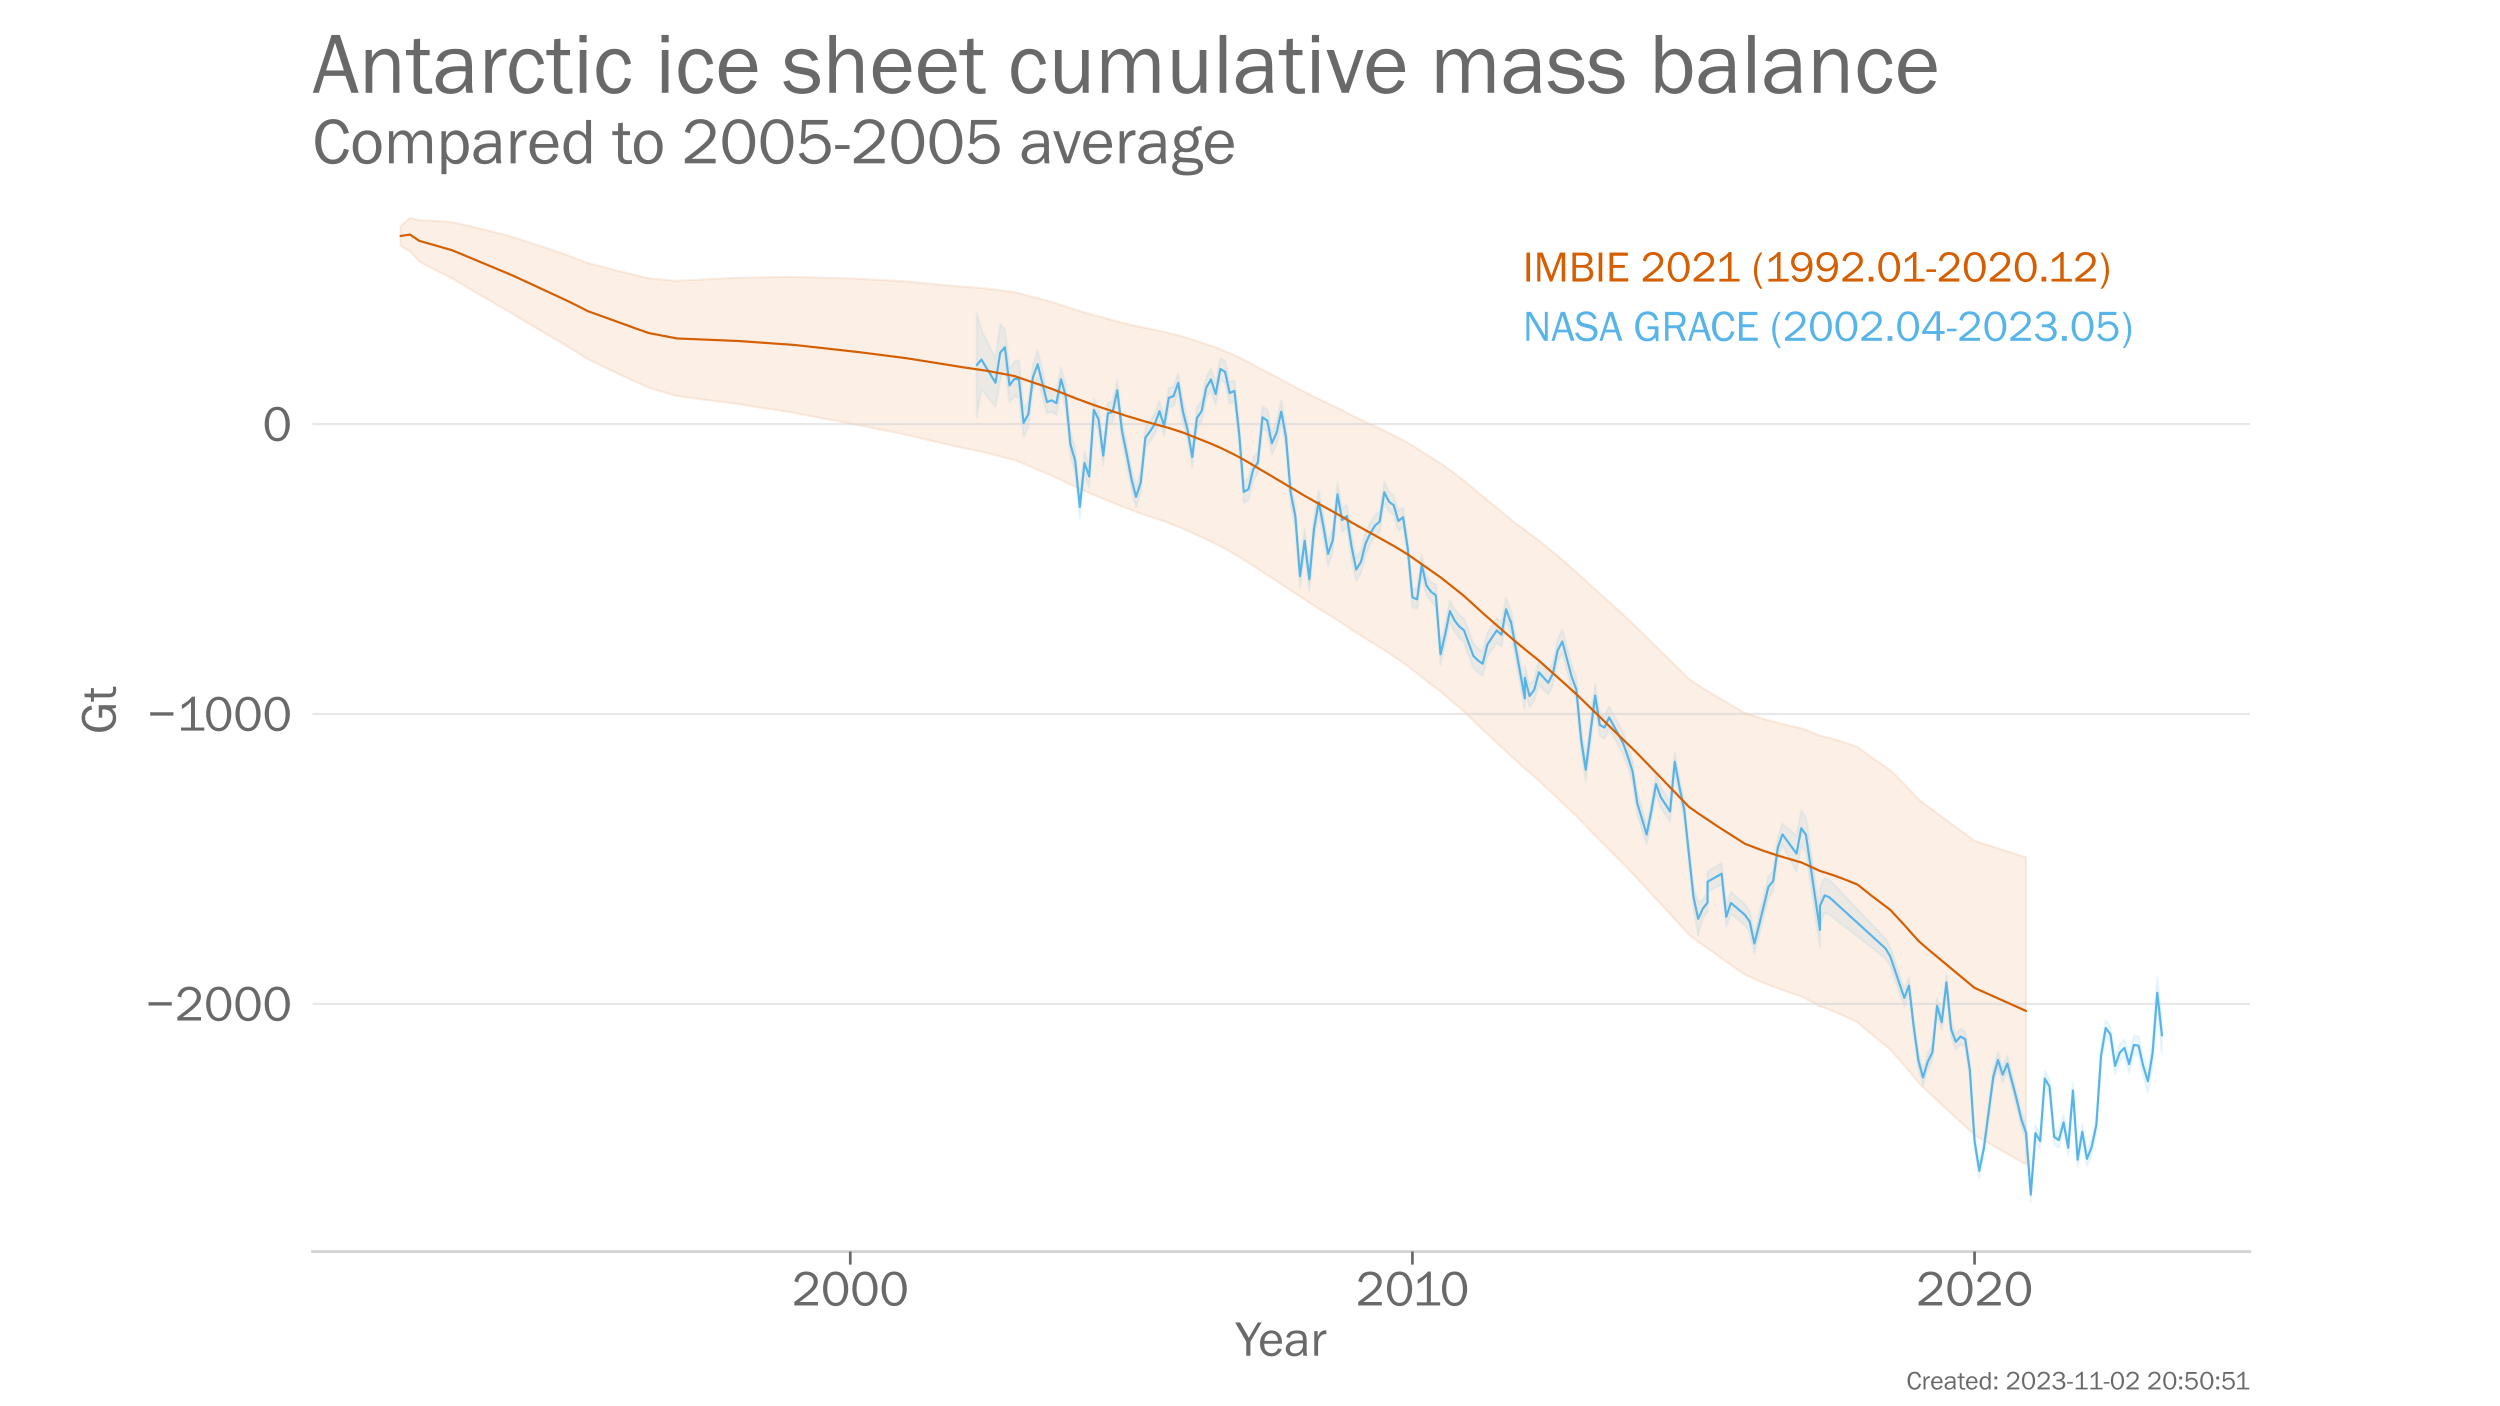 <?xml version="1.0" encoding="utf-8" standalone="no"?>
<!DOCTYPE svg PUBLIC "-//W3C//DTD SVG 1.1//EN"
  "http://www.w3.org/Graphics/SVG/1.1/DTD/svg11.dtd">
<!-- Created with matplotlib (https://matplotlib.org/) -->
<svg height="648pt" version="1.1" viewBox="0 0 1152 648" width="1152pt" xmlns="http://www.w3.org/2000/svg" xmlns:xlink="http://www.w3.org/1999/xlink">
 <defs>
  <style type="text/css">*{stroke-linecap:butt;stroke-linejoin:round;}</style>
 </defs>
 <g id="figure_1">
  <g id="patch_1">
   <path d="M 0 648 
L 1152 648 
L 1152 0 
L 0 0 
z
" style="fill:#ffffff;"/>
  </g>
  <g id="axes_1">
   <g id="patch_2">
    <path d="M 144 576.72 
L 1036.8 576.72 
L 1036.8 77.76 
L 144 77.76 
z
" style="fill:none;"/>
   </g>
   <g id="PolyCollection_1">
    <defs>
     <path d="M 450.091 -455.88 
L 450.091 -503.679 
L 452.249 -495.996 
L 458.725 -482.713 
L 460.884 -498.509 
L 463.042 -496.223 
L 465.201 -478.243 
L 467.359 -481.276 
L 469.518 -482.012 
L 471.677 -459.575 
L 473.835 -462.855 
L 475.994 -479.999 
L 478.152 -486.602 
L 482.47 -467.782 
L 484.628 -468.854 
L 486.787 -467.5 
L 488.945 -478.613 
L 491.104 -470.782 
L 493.263 -448.559 
L 495.421 -441.509 
L 497.58 -419.809 
L 499.738 -439.771 
L 501.897 -433.483 
L 504.056 -464.225 
L 506.214 -459.828 
L 508.373 -442.608 
L 510.532 -462.286 
L 512.69 -463.022 
L 514.849 -472.604 
L 517.007 -454.239 
L 519.166 -443.626 
L 521.325 -431.988 
L 523.483 -423.743 
L 525.642 -430.364 
L 527.8 -450.888 
L 529.959 -453.971 
L 532.118 -457.288 
L 534.276 -463.03 
L 536.435 -456.378 
L 538.593 -469.195 
L 540.752 -469.886 
L 542.911 -475.996 
L 545.069 -463.531 
L 547.228 -454.456 
L 549.386 -442.076 
L 551.545 -460.037 
L 553.704 -463.304 
L 555.862 -474.165 
L 558.021 -478.198 
L 560.179 -471.429 
L 562.338 -482.803 
L 564.497 -481.754 
L 566.655 -471.816 
L 568.814 -472.817 
L 570.973 -453.598 
L 573.131 -426.48 
L 575.29 -427.627 
L 577.448 -436.644 
L 579.607 -439.952 
L 581.766 -460.699 
L 583.924 -459.375 
L 586.083 -448.754 
L 588.241 -453.927 
L 590.4 -463.562 
L 592.559 -452.004 
L 594.717 -426.506 
L 596.876 -415.467 
L 599.034 -387.768 
L 601.193 -404.316 
L 603.352 -386.433 
L 605.51 -410.157 
L 607.669 -422.045 
L 609.827 -410.827 
L 611.986 -398.223 
L 614.145 -404.507 
L 616.303 -425.603 
L 618.462 -413.643 
L 620.621 -415.658 
L 622.779 -401.656 
L 624.938 -390.83 
L 627.096 -394.337 
L 629.255 -402.792 
L 631.414 -407.064 
L 633.572 -410.602 
L 635.731 -412.376 
L 637.889 -426.034 
L 640.048 -421.476 
L 642.207 -419.702 
L 644.365 -412.444 
L 646.524 -414.128 
L 648.682 -399.692 
L 650.841 -377.121 
L 653 -376.21 
L 655.158 -392.225 
L 657.317 -382.472 
L 659.475 -379.622 
L 661.634 -378.784 
L 663.793 -351.253 
L 665.951 -360.378 
L 668.11 -371.261 
L 670.268 -367.232 
L 672.427 -364.588 
L 674.586 -363.037 
L 678.903 -351.581 
L 681.062 -349.227 
L 683.22 -347.654 
L 685.379 -356.334 
L 689.696 -363.226 
L 691.855 -360.927 
L 694.013 -372.563 
L 696.172 -366.451 
L 696.172 -367.095 
L 702.648 -331.397 
L 702.648 -340.703 
L 704.806 -332.441 
L 706.965 -335.079 
L 709.123 -343.983 
L 713.441 -338.721 
L 715.599 -342.897 
L 717.758 -353.301 
L 719.916 -357.887 
L 724.234 -341.669 
L 726.392 -335.489 
L 728.551 -312.666 
L 730.709 -298.663 
L 735.027 -333.006 
L 737.185 -318.948 
L 739.344 -317.881 
L 741.503 -322.484 
L 747.978 -310.497 
L 750.137 -304.078 
L 752.296 -297.17 
L 754.454 -283.245 
L 758.771 -267.774 
L 760.93 -278.763 
L 763.089 -291.119 
L 765.247 -285.408 
L 769.564 -278.546 
L 771.723 -301.37 
L 773.882 -289.596 
L 776.04 -279.355 
L 780.357 -239.437 
L 782.516 -232.208 
L 784.675 -233.434 
L 786.833 -236.419 
L 786.833 -246.321 
L 793.309 -250.368 
L 795.468 -230.193 
L 797.626 -236.881 
L 804.102 -231.29 
L 806.261 -227.993 
L 808.419 -217.792 
L 810.578 -226.374 
L 814.895 -244.377 
L 817.054 -246.541 
L 819.212 -261.954 
L 821.371 -268.393 
L 827.847 -262.841 
L 830.005 -274.53 
L 832.164 -271.477 
L 838.64 -227.753 
L 838.64 -238.702 
L 840.798 -243.387 
L 842.957 -242.54 
L 868.86 -215.521 
L 871.019 -211.489 
L 877.495 -192.204 
L 879.653 -197.597 
L 881.812 -178.84 
L 883.971 -163.094 
L 886.129 -155.116 
L 888.288 -162.26 
L 890.446 -166.725 
L 892.605 -188.046 
L 894.764 -180.554 
L 896.922 -198.866 
L 899.081 -177.265 
L 901.239 -171.54 
L 903.398 -173.942 
L 905.557 -172.71 
L 907.715 -158.43 
L 909.874 -125.802 
L 912.032 -112.109 
L 914.191 -122.637 
L 916.35 -139.041 
L 918.508 -155.398 
L 920.667 -163.114 
L 922.826 -156.37 
L 924.984 -161.48 
L 927.143 -153.258 
L 929.301 -144.864 
L 931.46 -135.761 
L 933.619 -129.474 
L 935.777 -101.105 
L 937.936 -129.421 
L 940.094 -125.762 
L 942.253 -154.585 
L 944.412 -150.821 
L 946.57 -127.656 
L 948.729 -126.231 
L 950.887 -134.333 
L 953.046 -122.652 
L 955.205 -148.997 
L 957.363 -117.213 
L 959.522 -130.039 
L 961.68 -117.574 
L 963.839 -123.094 
L 965.998 -133.207 
L 968.156 -165.115 
L 970.315 -177.849 
L 972.474 -175.087 
L 974.632 -160.629 
L 976.791 -166.871 
L 978.949 -169.102 
L 981.108 -161.745 
L 983.267 -170.73 
L 985.425 -170.572 
L 987.584 -161.294 
L 989.742 -155.077 
L 991.901 -168.984 
L 994.06 -197.839 
L 996.218 -179.432 
L 996.218 -162.37 
L 996.218 -162.37 
L 994.06 -183.218 
L 991.901 -156.432 
L 989.742 -144.371 
L 987.584 -152.309 
L 985.425 -161.817 
L 983.267 -162.223 
L 981.108 -153.51 
L 978.949 -161.081 
L 976.791 -159.066 
L 974.632 -153.079 
L 972.474 -167.736 
L 970.315 -170.686 
L 968.156 -157.957 
L 965.998 -126.049 
L 963.839 -115.917 
L 961.68 -110.432 
L 959.522 -122.903 
L 957.363 -110.058 
L 955.205 -141.866 
L 953.046 -115.52 
L 950.887 -127.191 
L 948.729 -119.099 
L 946.57 -120.525 
L 944.412 -143.676 
L 942.253 -147.449 
L 940.094 -118.628 
L 937.936 -122.255 
L 935.777 -93.96 
L 933.619 -122.33 
L 931.46 -128.59 
L 929.301 -137.714 
L 927.143 -146.116 
L 924.984 -154.33 
L 922.826 -149.22 
L 920.667 -155.972 
L 918.508 -148.248 
L 916.35 -131.883 
L 914.191 -115.5 
L 912.032 -104.921 
L 909.874 -118.614 
L 907.715 -151.291 
L 905.557 -165.568 
L 903.398 -166.789 
L 901.239 -164.392 
L 899.081 -170.113 
L 896.922 -191.708 
L 894.764 -173.407 
L 892.605 -180.894 
L 890.446 -159.556 
L 888.288 -155.089 
L 886.129 -147.878 
L 883.971 -155.843 
L 881.812 -171.522 
L 879.653 -190.081 
L 877.495 -184.135 
L 871.019 -203.097 
L 868.86 -206.351 
L 842.957 -226.57 
L 840.798 -227.393 
L 838.64 -222.337 
L 838.64 -211.217 
L 832.164 -255.289 
L 830.005 -258.186 
L 827.847 -246.465 
L 821.371 -258.632 
L 819.212 -252.797 
L 817.054 -237.342 
L 814.895 -234.384 
L 810.578 -217.001 
L 808.419 -208.681 
L 806.261 -218.545 
L 804.102 -221.442 
L 797.626 -227.003 
L 795.468 -220.943 
L 793.309 -240.432 
L 786.833 -237.015 
L 786.833 -227.805 
L 784.675 -225.218 
L 782.516 -216.997 
L 780.357 -230.002 
L 776.04 -270.923 
L 773.882 -281.049 
L 771.723 -292.553 
L 769.564 -269.592 
L 765.247 -276.046 
L 763.089 -282.265 
L 760.93 -269.896 
L 758.771 -259.131 
L 754.454 -272.526 
L 752.296 -287.698 
L 750.137 -294.451 
L 747.978 -300.341 
L 741.503 -312.387 
L 739.344 -307.61 
L 737.185 -308.91 
L 735.027 -321.955 
L 730.709 -287.933 
L 728.551 -302.252 
L 726.392 -324.928 
L 724.234 -330.549 
L 719.916 -346.89 
L 717.758 -343.228 
L 715.599 -332.53 
L 713.441 -328.036 
L 709.123 -332.409 
L 706.965 -325.161 
L 704.806 -322.077 
L 702.648 -330.649 
L 702.648 -320.964 
L 696.172 -356.6 
L 696.172 -356.036 
L 694.013 -361.953 
L 691.855 -350.106 
L 689.696 -351.804 
L 685.379 -345.604 
L 683.22 -336.641 
L 681.062 -338.106 
L 678.903 -340.049 
L 674.586 -352.171 
L 672.427 -354.011 
L 670.268 -356.962 
L 668.11 -361.536 
L 665.951 -351.128 
L 663.793 -341.733 
L 661.634 -368.513 
L 659.475 -370.903 
L 657.317 -373.869 
L 655.158 -383.004 
L 653 -367.457 
L 650.841 -368.296 
L 648.682 -390.76 
L 646.524 -405.188 
L 644.365 -403.381 
L 642.207 -410.706 
L 640.048 -412.202 
L 637.889 -416.215 
L 635.731 -402.829 
L 633.572 -400.991 
L 631.414 -397.29 
L 629.255 -392.283 
L 627.096 -383.724 
L 624.938 -380.249 
L 622.779 -390.854 
L 620.621 -404.733 
L 618.462 -403.095 
L 616.303 -414.798 
L 614.145 -393.78 
L 611.986 -387.311 
L 609.827 -400.038 
L 607.669 -411.157 
L 605.51 -398.89 
L 603.352 -375.679 
L 601.193 -393.241 
L 599.034 -377.233 
L 596.876 -404.841 
L 594.717 -415.599 
L 592.559 -441.448 
L 590.4 -453.096 
L 588.241 -443.386 
L 586.083 -438.729 
L 583.924 -449.12 
L 581.766 -450.661 
L 579.607 -429.86 
L 577.448 -426.582 
L 575.29 -417.49 
L 573.131 -416.226 
L 570.973 -443.467 
L 568.814 -462.971 
L 566.655 -461.93 
L 564.497 -471.612 
L 562.338 -473.147 
L 560.179 -461.444 
L 558.021 -468.072 
L 555.862 -464.677 
L 553.704 -453.891 
L 551.545 -450.635 
L 549.386 -432.716 
L 547.228 -445.249 
L 545.069 -453.258 
L 542.911 -467.158 
L 540.752 -461.023 
L 538.593 -460.135 
L 536.435 -447.243 
L 534.276 -453.978 
L 532.118 -447.894 
L 529.959 -444.609 
L 527.8 -441.723 
L 525.642 -421.02 
L 523.483 -414.333 
L 521.325 -422.968 
L 519.166 -434.186 
L 517.007 -444.615 
L 514.849 -463.699 
L 512.69 -453.35 
L 510.532 -452.817 
L 508.373 -433.502 
L 506.214 -449.816 
L 504.056 -453.976 
L 501.897 -423.448 
L 499.738 -429.626 
L 497.58 -408.998 
L 495.421 -429.828 
L 493.263 -437.92 
L 491.104 -459.857 
L 488.945 -467.875 
L 486.787 -456.917 
L 484.628 -458.202 
L 482.47 -457.666 
L 478.152 -473.713 
L 475.994 -468.355 
L 473.835 -451.379 
L 471.677 -446.724 
L 469.518 -464.717 
L 467.359 -465.461 
L 465.201 -462.565 
L 463.042 -479.706 
L 460.884 -472.542 
L 458.725 -460.513 
L 452.249 -468.618 
L 450.091 -455.88 
z
" id="mb262dfc71d" style="stroke:#56b4e9;stroke-opacity:0.1;"/>
    </defs>
    <g clip-path="url(#pf003fcc413)">
     <use style="fill:#56b4e9;fill-opacity:0.1;stroke:#56b4e9;stroke-opacity:0.1;" x="0" xlink:href="#mb262dfc71d" y="648"/>
    </g>
   </g>
   <g id="PolyCollection_2">
    <defs>
     <path d="M 184.582 -534.838 
L 184.582 -543.657 
L 186.74 -545.821 
L 188.899 -547.56 
L 191.058 -547.09 
L 193.216 -546.518 
L 195.375 -546.463 
L 197.533 -546.379 
L 199.692 -546.269 
L 201.851 -546.137 
L 204.009 -545.985 
L 206.168 -545.816 
L 208.326 -545.631 
L 210.485 -545.17 
L 212.644 -544.694 
L 214.802 -544.207 
L 216.961 -543.708 
L 219.12 -543.199 
L 221.278 -542.681 
L 223.437 -542.153 
L 225.595 -541.617 
L 227.754 -541.074 
L 229.913 -540.523 
L 232.071 -539.965 
L 234.23 -539.401 
L 236.388 -538.72 
L 238.547 -538.034 
L 240.706 -537.343 
L 242.864 -536.647 
L 245.023 -535.946 
L 247.181 -535.24 
L 249.34 -534.531 
L 251.499 -533.817 
L 253.657 -533.099 
L 255.816 -532.378 
L 257.974 -531.653 
L 260.133 -530.924 
L 262.292 -530.102 
L 264.45 -529.276 
L 266.609 -528.447 
L 268.768 -527.615 
L 270.926 -526.78 
L 273.085 -526.237 
L 275.243 -525.691 
L 277.402 -525.143 
L 279.561 -524.593 
L 281.719 -524.039 
L 283.878 -523.484 
L 286.036 -522.926 
L 288.195 -522.404 
L 290.354 -521.88 
L 292.512 -521.354 
L 294.671 -520.826 
L 296.829 -520.296 
L 298.988 -519.763 
L 301.147 -519.57 
L 303.305 -519.374 
L 305.464 -519.177 
L 307.622 -518.978 
L 309.781 -518.777 
L 311.94 -518.574 
L 314.098 -518.697 
L 316.257 -518.818 
L 318.415 -518.937 
L 320.574 -519.055 
L 322.733 -519.171 
L 324.891 -519.286 
L 327.05 -519.399 
L 329.209 -519.511 
L 331.367 -519.622 
L 333.526 -519.732 
L 335.684 -519.84 
L 337.843 -519.946 
L 340.002 -519.994 
L 342.16 -520.041 
L 344.319 -520.086 
L 346.477 -520.13 
L 348.636 -520.173 
L 350.795 -520.215 
L 352.953 -520.256 
L 355.112 -520.295 
L 357.27 -520.334 
L 359.429 -520.371 
L 361.588 -520.407 
L 363.746 -520.442 
L 365.905 -520.393 
L 368.063 -520.343 
L 370.222 -520.291 
L 372.381 -520.239 
L 374.539 -520.185 
L 376.698 -520.131 
L 378.856 -520.075 
L 381.015 -520.019 
L 383.174 -519.962 
L 385.332 -519.903 
L 387.491 -519.844 
L 389.65 -519.784 
L 391.808 -519.678 
L 393.967 -519.571 
L 396.125 -519.464 
L 398.284 -519.355 
L 400.443 -519.246 
L 402.601 -519.137 
L 404.76 -519.026 
L 406.918 -518.915 
L 409.077 -518.803 
L 411.236 -518.69 
L 413.394 -518.577 
L 415.553 -518.463 
L 417.711 -518.268 
L 419.87 -518.073 
L 422.029 -517.877 
L 424.187 -517.681 
L 426.346 -517.483 
L 428.504 -517.286 
L 430.663 -517.087 
L 432.822 -516.888 
L 434.98 -516.688 
L 437.139 -516.488 
L 439.297 -516.287 
L 441.456 -516.085 
L 443.615 -515.937 
L 445.773 -515.788 
L 447.932 -515.638 
L 450.091 -515.488 
L 452.249 -515.337 
L 454.408 -515.076 
L 456.566 -514.814 
L 458.725 -514.539 
L 460.884 -514.264 
L 463.042 -513.989 
L 465.201 -513.713 
L 467.359 -513.436 
L 469.518 -512.901 
L 471.677 -512.328 
L 473.835 -511.722 
L 475.994 -511.128 
L 478.152 -510.576 
L 480.311 -510.037 
L 482.47 -509.497 
L 484.628 -508.869 
L 486.787 -508.22 
L 488.945 -507.48 
L 491.104 -506.744 
L 493.263 -506.03 
L 495.421 -505.358 
L 497.58 -504.701 
L 499.738 -504.044 
L 501.897 -503.411 
L 504.056 -502.812 
L 506.214 -502.237 
L 508.373 -501.675 
L 510.532 -501.099 
L 512.69 -500.52 
L 514.849 -499.941 
L 517.007 -499.383 
L 519.166 -498.853 
L 521.325 -498.333 
L 523.483 -497.817 
L 525.642 -497.328 
L 527.8 -496.863 
L 529.959 -496.423 
L 532.118 -495.995 
L 534.276 -495.573 
L 536.435 -495.116 
L 538.593 -494.603 
L 540.752 -494.062 
L 542.911 -493.498 
L 545.069 -492.95 
L 547.228 -492.257 
L 549.386 -491.534 
L 551.545 -490.806 
L 553.704 -490.089 
L 555.862 -489.384 
L 558.021 -488.658 
L 560.179 -487.892 
L 562.338 -487.069 
L 564.497 -486.197 
L 566.655 -485.28 
L 568.814 -484.334 
L 570.973 -483.356 
L 573.131 -482.267 
L 575.29 -481.144 
L 577.448 -479.984 
L 579.607 -478.827 
L 581.766 -477.681 
L 583.924 -476.551 
L 586.083 -475.423 
L 588.241 -474.27 
L 590.4 -473.095 
L 592.559 -471.929 
L 594.717 -470.781 
L 596.876 -469.649 
L 599.034 -468.497 
L 601.193 -467.37 
L 603.352 -466.275 
L 605.51 -465.214 
L 607.669 -464.176 
L 609.827 -463.153 
L 611.986 -462.14 
L 614.145 -461.108 
L 616.303 -460.057 
L 618.462 -459.003 
L 620.621 -457.85 
L 622.779 -456.707 
L 624.938 -455.679 
L 627.096 -454.644 
L 629.255 -453.611 
L 631.414 -452.594 
L 633.572 -451.58 
L 635.731 -450.561 
L 637.889 -449.542 
L 640.048 -448.489 
L 642.207 -447.405 
L 644.365 -446.288 
L 646.524 -445.161 
L 648.682 -444.019 
L 650.841 -442.681 
L 653 -441.303 
L 655.158 -439.909 
L 657.317 -438.547 
L 659.475 -437.219 
L 661.634 -435.902 
L 663.793 -434.591 
L 665.951 -433.013 
L 668.11 -431.425 
L 670.268 -429.834 
L 672.427 -428.254 
L 674.586 -426.676 
L 676.744 -424.801 
L 678.903 -422.934 
L 681.062 -421.095 
L 683.22 -419.297 
L 685.379 -417.516 
L 687.537 -415.761 
L 689.696 -414.029 
L 691.855 -412.268 
L 694.013 -410.488 
L 696.172 -408.731 
L 698.33 -407.018 
L 700.489 -405.317 
L 702.648 -403.751 
L 704.806 -402.164 
L 706.965 -400.57 
L 709.123 -398.978 
L 711.282 -397.171 
L 713.441 -395.346 
L 715.599 -393.581 
L 717.758 -391.787 
L 719.916 -389.983 
L 722.075 -388.144 
L 724.234 -386.277 
L 726.392 -384.395 
L 728.551 -382.419 
L 730.709 -380.426 
L 732.868 -378.429 
L 735.027 -376.461 
L 737.185 -374.515 
L 739.344 -372.583 
L 741.503 -370.655 
L 743.661 -368.711 
L 745.82 -366.745 
L 747.978 -364.759 
L 750.137 -362.75 
L 752.296 -360.74 
L 754.454 -358.648 
L 756.613 -356.514 
L 758.771 -354.372 
L 760.93 -352.254 
L 763.089 -350.135 
L 765.247 -348.02 
L 767.406 -345.906 
L 769.564 -343.772 
L 771.723 -341.608 
L 773.882 -339.455 
L 776.04 -337.309 
L 778.199 -335.176 
L 780.357 -333.695 
L 782.516 -332.311 
L 784.675 -330.963 
L 786.833 -329.62 
L 788.992 -328.295 
L 791.15 -326.998 
L 793.309 -325.736 
L 795.468 -324.475 
L 797.626 -323.212 
L 799.785 -321.941 
L 801.944 -320.696 
L 804.102 -319.479 
L 806.261 -318.771 
L 808.419 -318.063 
L 810.578 -317.375 
L 812.737 -316.721 
L 814.895 -316.104 
L 817.054 -315.536 
L 819.212 -314.972 
L 821.371 -314.429 
L 823.53 -313.893 
L 825.688 -313.373 
L 827.847 -312.9 
L 830.005 -312.43 
L 832.164 -311.609 
L 834.323 -310.761 
L 836.481 -309.905 
L 838.64 -309.047 
L 840.798 -308.531 
L 842.957 -307.983 
L 845.116 -307.388 
L 847.274 -306.746 
L 849.433 -306.059 
L 851.591 -305.33 
L 853.75 -304.617 
L 855.909 -303.866 
L 858.067 -302.239 
L 860.226 -300.654 
L 862.385 -299.12 
L 864.543 -297.627 
L 866.702 -296.141 
L 868.86 -294.642 
L 871.019 -293.147 
L 873.178 -291.016 
L 875.336 -288.856 
L 877.495 -286.627 
L 879.653 -284.385 
L 881.812 -282.114 
L 883.971 -279.836 
L 886.129 -278.067 
L 888.288 -276.466 
L 890.446 -274.883 
L 892.605 -273.294 
L 894.764 -271.699 
L 896.922 -270.103 
L 899.081 -268.506 
L 901.239 -266.909 
L 903.398 -265.33 
L 905.557 -263.751 
L 907.715 -262.167 
L 909.874 -260.582 
L 912.032 -259.892 
L 914.191 -259.2 
L 916.35 -258.508 
L 918.508 -257.814 
L 920.667 -257.119 
L 922.826 -256.423 
L 924.984 -255.726 
L 927.143 -255.029 
L 929.301 -254.33 
L 931.46 -253.63 
L 933.619 -252.929 
L 933.619 -111.367 
L 933.619 -111.367 
L 931.46 -112.596 
L 929.301 -113.826 
L 927.143 -115.056 
L 924.984 -116.288 
L 922.826 -117.521 
L 920.667 -118.755 
L 918.508 -119.989 
L 916.35 -121.225 
L 914.191 -122.462 
L 912.032 -123.7 
L 909.874 -124.939 
L 907.715 -126.936 
L 905.557 -128.934 
L 903.398 -130.925 
L 901.239 -132.916 
L 899.081 -134.925 
L 896.922 -136.935 
L 894.764 -138.945 
L 892.605 -140.956 
L 890.446 -142.962 
L 888.288 -144.966 
L 886.129 -146.99 
L 883.971 -149.143 
L 881.812 -151.785 
L 879.653 -154.359 
L 877.495 -156.907 
L 875.336 -159.439 
L 873.178 -161.926 
L 871.019 -164.363 
L 868.86 -166.135 
L 866.702 -167.903 
L 864.543 -169.654 
L 862.385 -171.412 
L 860.226 -173.204 
L 858.067 -175.054 
L 855.909 -176.946 
L 853.75 -177.956 
L 851.591 -178.938 
L 849.433 -179.931 
L 847.274 -180.892 
L 845.116 -181.814 
L 842.957 -182.691 
L 840.798 -183.519 
L 838.64 -184.318 
L 836.481 -185.454 
L 834.323 -186.59 
L 832.164 -187.712 
L 830.005 -188.796 
L 827.847 -189.517 
L 825.688 -190.242 
L 823.53 -191.009 
L 821.371 -191.788 
L 819.212 -192.569 
L 817.054 -193.368 
L 814.895 -194.172 
L 812.737 -195.033 
L 810.578 -195.937 
L 808.419 -196.884 
L 806.261 -197.852 
L 804.102 -198.825 
L 801.944 -200.302 
L 799.785 -201.809 
L 797.626 -203.336 
L 795.468 -204.841 
L 793.309 -206.345 
L 791.15 -207.842 
L 788.992 -209.368 
L 786.833 -210.922 
L 784.675 -212.494 
L 782.516 -214.07 
L 780.357 -215.672 
L 778.199 -217.359 
L 776.04 -219.697 
L 773.882 -222.048 
L 771.723 -224.406 
L 769.564 -226.775 
L 767.406 -229.121 
L 765.247 -231.448 
L 763.089 -233.773 
L 760.93 -236.101 
L 758.771 -238.429 
L 756.613 -240.78 
L 754.454 -243.124 
L 752.296 -245.441 
L 750.137 -247.686 
L 747.978 -249.931 
L 745.82 -252.154 
L 743.661 -254.356 
L 741.503 -256.531 
L 739.344 -258.687 
L 737.185 -260.845 
L 735.027 -263.016 
L 732.868 -265.205 
L 730.709 -267.421 
L 728.551 -269.635 
L 726.392 -271.832 
L 724.234 -273.93 
L 722.075 -276.017 
L 719.916 -278.083 
L 717.758 -280.114 
L 715.599 -282.136 
L 713.441 -284.122 
L 711.282 -286.184 
L 709.123 -288.248 
L 706.965 -290.114 
L 704.806 -291.986 
L 702.648 -293.859 
L 700.489 -295.726 
L 698.33 -297.698 
L 696.172 -299.683 
L 694.013 -301.694 
L 691.855 -303.721 
L 689.696 -305.728 
L 687.537 -307.719 
L 685.379 -309.722 
L 683.22 -311.753 
L 681.062 -313.8 
L 678.903 -315.888 
L 676.744 -318.007 
L 674.586 -320.132 
L 672.427 -321.963 
L 670.268 -323.799 
L 668.11 -325.65 
L 665.951 -327.5 
L 663.793 -329.342 
L 661.634 -330.962 
L 659.475 -332.592 
L 657.317 -334.237 
L 655.158 -335.929 
L 653 -337.657 
L 650.841 -339.379 
L 648.682 -341.064 
L 646.524 -342.559 
L 644.365 -344.035 
L 642.207 -345.509 
L 640.048 -346.939 
L 637.889 -348.332 
L 635.731 -349.686 
L 633.572 -351.034 
L 631.414 -352.376 
L 629.255 -353.723 
L 627.096 -355.098 
L 624.938 -356.477 
L 622.779 -357.839 
L 620.621 -359.29 
L 618.462 -360.76 
L 616.303 -362.143 
L 614.145 -363.518 
L 611.986 -364.873 
L 609.827 -366.206 
L 607.669 -367.552 
L 605.51 -368.911 
L 603.352 -370.29 
L 601.193 -371.695 
L 599.034 -373.116 
L 596.876 -374.546 
L 594.717 -375.949 
L 592.559 -377.362 
L 590.4 -378.785 
L 588.241 -380.212 
L 586.083 -381.623 
L 583.924 -383.014 
L 581.766 -384.409 
L 579.607 -385.82 
L 577.448 -387.243 
L 575.29 -388.671 
L 573.131 -390.063 
L 570.973 -391.418 
L 568.814 -392.671 
L 566.655 -393.899 
L 564.497 -395.104 
L 562.338 -396.265 
L 560.179 -397.38 
L 558.021 -398.424 
L 555.862 -399.436 
L 553.704 -400.431 
L 551.545 -401.435 
L 549.386 -402.445 
L 547.228 -403.453 
L 545.069 -404.442 
L 542.911 -405.274 
L 540.752 -406.124 
L 538.593 -406.953 
L 536.435 -407.751 
L 534.276 -408.49 
L 532.118 -409.187 
L 529.959 -409.894 
L 527.8 -410.618 
L 525.642 -411.369 
L 523.483 -412.148 
L 521.325 -412.955 
L 519.166 -413.774 
L 517.007 -414.606 
L 514.849 -415.467 
L 512.69 -416.355 
L 510.532 -417.245 
L 508.373 -418.133 
L 506.214 -419.012 
L 504.056 -419.903 
L 501.897 -420.816 
L 499.738 -421.764 
L 497.58 -422.734 
L 495.421 -423.704 
L 493.263 -424.691 
L 491.104 -425.711 
L 488.945 -426.762 
L 486.787 -427.821 
L 484.628 -428.795 
L 482.47 -429.749 
L 480.311 -430.62 
L 478.152 -431.491 
L 475.994 -432.379 
L 473.835 -433.307 
L 471.677 -434.253 
L 469.518 -435.168 
L 467.359 -436.048 
L 465.201 -436.593 
L 463.042 -437.139 
L 460.884 -437.685 
L 458.725 -438.232 
L 456.566 -438.779 
L 454.408 -439.324 
L 452.249 -439.868 
L 450.091 -440.305 
L 447.932 -440.742 
L 445.773 -441.179 
L 443.615 -441.617 
L 441.456 -442.056 
L 439.297 -442.555 
L 437.139 -443.055 
L 434.98 -443.555 
L 432.822 -444.057 
L 430.663 -444.558 
L 428.504 -445.061 
L 426.346 -445.564 
L 424.187 -446.068 
L 422.029 -446.572 
L 419.87 -447.077 
L 417.711 -447.583 
L 415.553 -448.089 
L 413.394 -448.513 
L 411.236 -448.938 
L 409.077 -449.363 
L 406.918 -449.789 
L 404.76 -450.216 
L 402.601 -450.643 
L 400.443 -451.071 
L 398.284 -451.5 
L 396.125 -451.93 
L 393.967 -452.361 
L 391.808 -452.792 
L 389.65 -453.224 
L 387.491 -453.628 
L 385.332 -454.034 
L 383.174 -454.44 
L 381.015 -454.847 
L 378.856 -455.255 
L 376.698 -455.664 
L 374.539 -456.074 
L 372.381 -456.485 
L 370.222 -456.897 
L 368.063 -457.31 
L 365.905 -457.725 
L 363.746 -458.14 
L 361.588 -458.464 
L 359.429 -458.79 
L 357.27 -459.116 
L 355.112 -459.444 
L 352.953 -459.772 
L 350.795 -460.102 
L 348.636 -460.433 
L 346.477 -460.765 
L 344.319 -461.099 
L 342.16 -461.433 
L 340.002 -461.769 
L 337.843 -462.106 
L 335.684 -462.381 
L 333.526 -462.657 
L 331.367 -462.935 
L 329.209 -463.214 
L 327.05 -463.494 
L 324.891 -463.776 
L 322.733 -464.059 
L 320.574 -464.343 
L 318.415 -464.629 
L 316.257 -464.916 
L 314.098 -465.205 
L 311.94 -465.496 
L 309.781 -466.124 
L 307.622 -466.753 
L 305.464 -467.384 
L 303.305 -468.017 
L 301.147 -468.652 
L 298.988 -469.289 
L 296.829 -470.27 
L 294.671 -471.253 
L 292.512 -472.238 
L 290.354 -473.225 
L 288.195 -474.214 
L 286.036 -475.206 
L 283.878 -476.232 
L 281.719 -477.261 
L 279.561 -478.292 
L 277.402 -479.326 
L 275.243 -480.362 
L 273.085 -481.401 
L 270.926 -482.443 
L 268.768 -483.785 
L 266.609 -485.129 
L 264.45 -486.477 
L 262.292 -487.828 
L 260.133 -489.182 
L 257.974 -490.441 
L 255.816 -491.704 
L 253.657 -492.97 
L 251.499 -494.24 
L 249.34 -495.514 
L 247.181 -496.792 
L 245.023 -498.074 
L 242.864 -499.361 
L 240.706 -500.653 
L 238.547 -501.949 
L 236.388 -503.25 
L 234.23 -504.557 
L 232.071 -505.779 
L 229.913 -507.006 
L 227.754 -508.241 
L 225.595 -509.482 
L 223.437 -510.732 
L 221.278 -511.99 
L 219.12 -513.256 
L 216.961 -514.533 
L 214.802 -515.819 
L 212.644 -517.117 
L 210.485 -518.427 
L 208.326 -519.751 
L 206.168 -520.801 
L 204.009 -521.867 
L 201.851 -522.95 
L 199.692 -524.053 
L 197.533 -525.178 
L 195.375 -526.328 
L 193.216 -527.508 
L 191.058 -529.846 
L 188.899 -532.285 
L 186.74 -533.349 
L 184.582 -534.838 
z
" id="m803c74f042" style="stroke:#d55e00;stroke-opacity:0.1;"/>
    </defs>
    <g clip-path="url(#pf003fcc413)">
     <use style="fill:#d55e00;fill-opacity:0.1;stroke:#d55e00;stroke-opacity:0.1;" x="0" xlink:href="#m803c74f042" y="648"/>
    </g>
   </g>
   <g id="patch_3">
    <path d="M 144 576.72 
L 1036.8 576.72 
" style="fill:none;stroke:#d3d3d3;stroke-linecap:square;stroke-linejoin:miter;stroke-width:1.25;"/>
   </g>
   <g id="matplotlib.axis_1">
    <g id="xtick_1">
     <g id="line2d_1">
      <defs>
       <path d="M 0 0 
L 0 6 
" id="ma5cca99531" style="stroke:#696969;stroke-width:1.25;"/>
      </defs>
      <g>
       <use style="fill:#696969;stroke:#696969;stroke-width:1.25;" x="391.808" xlink:href="#ma5cca99531" y="576.72"/>
      </g>
     </g>
     <g id="text_1">
      <!-- 2000 -->
      <g style="fill:#696969;" transform="translate(364.833 601.551)scale(0.23 -0.23)">
       <defs>
        <path d="M 52.484 6.938 
L 52.484 0 
L 5.172 0 
L 5.172 6.938 
Q 33.203 27.938 38.594 34.594 
Q 44 41.266 44 47.797 
Q 44 53.906 39.453 57.656 
Q 34.906 61.422 29 61.422 
Q 22.906 61.422 18.219 57.297 
Q 13.531 53.172 12.938 46.094 
L 5.172 48.438 
Q 10.062 68.016 29.109 68.016 
Q 39.406 68.016 45.844 62.156 
Q 52.297 56.297 52.297 47.859 
Q 52.297 42.047 49.234 36.672 
Q 46.188 31.297 37.688 23.828 
Q 29.203 16.359 15.719 6.938 
z
" id="FranklinGothic-Book-50"/>
        <path d="M 29.391 -1.312 
Q 17.875 -1.312 10.984 8.672 
Q 4.109 18.656 4.109 33.453 
Q 4.109 48 10.641 58 
Q 17.188 68.016 29.156 68.016 
Q 41.656 68.016 48.125 57.562 
Q 54.594 47.125 54.594 33.062 
Q 54.594 19.281 47.953 8.984 
Q 41.312 -1.312 29.391 -1.312 
z
M 29.438 5.219 
Q 37.891 5.219 41.938 12.859 
Q 46 20.516 46 32.078 
Q 46 44.734 41.844 53.125 
Q 37.703 61.531 29.047 61.531 
Q 20.703 61.531 16.625 53.859 
Q 12.547 46.188 12.547 33.688 
Q 12.547 20.703 16.844 12.953 
Q 21.141 5.219 29.438 5.219 
z
" id="FranklinGothic-Book-48"/>
       </defs>
       <use xlink:href="#FranklinGothic-Book-50"/>
       <use x="58.643" xlink:href="#FranklinGothic-Book-48"/>
       <use x="117.285" xlink:href="#FranklinGothic-Book-48"/>
       <use x="175.928" xlink:href="#FranklinGothic-Book-48"/>
      </g>
     </g>
    </g>
    <g id="xtick_2">
     <g id="line2d_2">
      <g>
       <use style="fill:#696969;stroke:#696969;stroke-width:1.25;" x="650.841" xlink:href="#ma5cca99531" y="576.72"/>
      </g>
     </g>
     <g id="text_2">
      <!-- 2010 -->
      <g style="fill:#696969;" transform="translate(624.671 601.551)scale(0.23 -0.23)">
       <defs>
        <path d="M 55.859 6.203 
L 55.859 0 
L 9.188 0 
L 9.188 6.203 
L 29.203 6.203 
L 29.203 57.672 
Q 20.359 48.438 10.844 43.266 
L 10.844 51.656 
Q 23.969 58.547 31.203 68.016 
L 37.156 68.016 
L 37.156 6.203 
z
" id="FranklinGothic-Book-49"/>
       </defs>
       <use xlink:href="#FranklinGothic-Book-50"/>
       <use x="58.643" xlink:href="#FranklinGothic-Book-48"/>
       <use x="113.535" xlink:href="#FranklinGothic-Book-49"/>
       <use x="168.928" xlink:href="#FranklinGothic-Book-48"/>
      </g>
     </g>
    </g>
    <g id="xtick_3">
     <g id="line2d_3">
      <g>
       <use style="fill:#696969;stroke:#696969;stroke-width:1.25;" x="909.874" xlink:href="#ma5cca99531" y="576.72"/>
      </g>
     </g>
     <g id="text_3">
      <!-- 2020 -->
      <g style="fill:#696969;" transform="translate(882.899 601.551)scale(0.23 -0.23)">
       <use xlink:href="#FranklinGothic-Book-50"/>
       <use x="58.643" xlink:href="#FranklinGothic-Book-48"/>
       <use x="117.285" xlink:href="#FranklinGothic-Book-50"/>
       <use x="175.928" xlink:href="#FranklinGothic-Book-48"/>
      </g>
     </g>
    </g>
    <g id="text_4">
     <!-- Year -->
     <g style="fill:#696969;" transform="translate(569.366 624.713)scale(0.23 -0.23)">
      <defs>
       <path d="M 52 66.656 
L 29.688 28.031 
L 29.688 0 
L 21.344 0 
L 21.344 28.031 
L -0.984 66.656 
L 8.844 66.656 
L 26.562 35.984 
L 44.391 66.656 
z
" id="FranklinGothic-Book-89"/>
       <path d="M 40.234 14.703 
L 47.359 13.234 
Q 45.406 6.938 39.734 2.812 
Q 34.078 -1.312 26.422 -1.312 
Q 16.312 -1.312 10.062 5.781 
Q 3.812 12.891 3.812 24.422 
Q 3.812 36.188 10.297 43.438 
Q 16.797 50.688 26.609 50.688 
Q 36.281 50.688 42.156 44 
Q 48.047 37.312 48.188 23.969 
L 12.359 23.969 
Q 12.359 12.797 17.047 8.891 
Q 21.734 4.984 26.953 4.984 
Q 36.375 4.984 40.234 14.703 
z
M 39.797 29.688 
Q 39.703 33.844 38.422 37.062 
Q 37.156 40.281 34.125 42.547 
Q 31.109 44.828 26.859 44.828 
Q 21.141 44.828 17.156 40.719 
Q 13.188 36.625 12.703 29.688 
z
" id="FranklinGothic-Book-101"/>
       <path d="M 46.297 0 
L 38.672 0 
Q 38.234 2.344 37.797 8.891 
Q 32.719 -1.312 20.516 -1.312 
Q 12.203 -1.312 7.766 3.078 
Q 3.328 7.469 3.328 13.625 
Q 3.328 21.094 9.672 25.906 
Q 16.016 30.719 31.25 30.719 
Q 33.297 30.719 37.797 30.516 
Q 37.797 36.375 36.891 38.984 
Q 35.984 41.609 33.047 43.172 
Q 30.125 44.734 25.344 44.734 
Q 13.672 44.734 11.766 35.844 
L 4.688 37.062 
Q 7.281 50.688 26.469 50.688 
Q 36.672 50.688 40.938 46.172 
Q 45.219 41.656 45.219 30.516 
L 45.219 9.578 
Q 45.219 4.344 46.297 0 
z
M 37.797 24.656 
Q 33.109 24.953 30.672 24.953 
Q 21.578 24.953 16.547 21.969 
Q 11.531 19 11.531 13.281 
Q 11.531 9.672 14.234 7.125 
Q 16.938 4.594 22.078 4.594 
Q 29 4.594 33.469 9.625 
Q 37.938 14.656 37.938 21.438 
Q 37.938 22.797 37.797 24.656 
z
" id="FranklinGothic-Book-97"/>
       <path d="M 15.328 0 
L 7.672 0 
L 7.672 49.312 
L 14.406 49.312 
L 14.406 37.797 
Q 17.969 45.953 21.547 48.359 
Q 25.141 50.781 28.906 50.781 
Q 30.078 50.781 31.938 50.594 
L 31.938 43.266 
L 30.375 43.266 
Q 24.031 43.266 19.828 38.531 
Q 15.625 33.797 15.328 26.078 
z
" id="FranklinGothic-Book-114"/>
      </defs>
      <use xlink:href="#FranklinGothic-Book-89"/>
      <use x="45.025" xlink:href="#FranklinGothic-Book-101"/>
      <use x="97.076" xlink:href="#FranklinGothic-Book-97"/>
      <use x="149.957" xlink:href="#FranklinGothic-Book-114"/>
     </g>
    </g>
   </g>
   <g id="matplotlib.axis_2">
    <g id="ytick_1">
     <g id="line2d_4">
      <path clip-path="url(#pf003fcc413)" d="M 144 462.593 
L 1036.8 462.593 
" style="fill:none;stroke:#d3d3d3;stroke-linecap:round;stroke-opacity:0.5;"/>
     </g>
     <g id="text_5">
      <!-- −2000 -->
      <g style="fill:#696969;" transform="translate(67.063 470.259)scale(0.23 -0.23)">
       <defs>
        <path d="M 6 36.766 
L 52.688 36.766 
L 52.688 30.031 
L 6 30.031 
z
" id="FranklinGothic-Book-8722"/>
       </defs>
       <use xlink:href="#FranklinGothic-Book-8722"/>
       <use x="58.643" xlink:href="#FranklinGothic-Book-50"/>
       <use x="117.285" xlink:href="#FranklinGothic-Book-48"/>
       <use x="175.928" xlink:href="#FranklinGothic-Book-48"/>
       <use x="234.57" xlink:href="#FranklinGothic-Book-48"/>
      </g>
     </g>
    </g>
    <g id="ytick_2">
     <g id="line2d_5">
      <path clip-path="url(#pf003fcc413)" d="M 144 329.001 
L 1036.8 329.001 
" style="fill:none;stroke:#d3d3d3;stroke-linecap:round;stroke-opacity:0.5;"/>
     </g>
     <g id="text_6">
      <!-- −1000 -->
      <g style="fill:#696969;" transform="translate(67.811 336.667)scale(0.23 -0.23)">
       <use xlink:href="#FranklinGothic-Book-8722"/>
       <use x="58.643" xlink:href="#FranklinGothic-Book-49"/>
       <use x="114.035" xlink:href="#FranklinGothic-Book-48"/>
       <use x="172.678" xlink:href="#FranklinGothic-Book-48"/>
       <use x="231.32" xlink:href="#FranklinGothic-Book-48"/>
      </g>
     </g>
    </g>
    <g id="ytick_3">
     <g id="line2d_6">
      <path clip-path="url(#pf003fcc413)" d="M 144 195.409 
L 1036.8 195.409 
" style="fill:none;stroke:#d3d3d3;stroke-linecap:round;stroke-opacity:0.5;"/>
     </g>
     <g id="text_7">
      <!-- 0 -->
      <g style="fill:#696969;" transform="translate(121.013 203.075)scale(0.23 -0.23)">
       <use xlink:href="#FranklinGothic-Book-48"/>
      </g>
     </g>
    </g>
    <g id="text_8">
     <!-- Gt -->
     <g style="fill:#696969;" transform="translate(53.232 338.219)rotate(-90)scale(0.23 -0.23)">
      <defs>
       <path d="M 57.719 33.594 
L 57.719 -0.875 
L 52.594 -0.875 
L 50.297 7.469 
Q 44.141 -1.312 31.984 -1.312 
Q 18.797 -1.312 11.469 8.594 
Q 4.156 18.5 4.156 32.672 
Q 4.156 47.797 11.906 57.906 
Q 19.672 68.016 33.016 68.016 
Q 51.422 68.016 57.031 48.688 
L 49.125 46.781 
Q 47.406 54.203 42.719 57.562 
Q 38.031 60.938 32.469 60.938 
Q 22.609 60.938 17.922 52.969 
Q 13.234 45.016 13.234 33.016 
Q 13.234 20.062 18.484 12.766 
Q 23.734 5.469 32.766 5.469 
Q 39.797 5.469 44.5 10.125 
Q 49.219 14.797 49.219 23 
Q 49.219 24.516 49.125 26.609 
L 32.625 26.609 
L 32.625 33.594 
z
" id="FranklinGothic-Book-71"/>
       <path d="M 30.031 5.281 
L 30.031 -0.781 
Q 25.984 -1.312 23 -1.312 
Q 8.688 -1.312 8.688 13.625 
L 8.688 43.312 
L -0.047 43.312 
L -0.047 49.312 
L 8.688 49.312 
L 9.031 61.719 
L 16.156 62.406 
L 16.156 49.312 
L 27.203 49.312 
L 27.203 43.312 
L 16.156 43.312 
L 16.156 12.359 
Q 16.156 4.734 24.078 4.734 
Q 26.703 4.734 30.031 5.281 
z
" id="FranklinGothic-Book-116"/>
      </defs>
      <use xlink:href="#FranklinGothic-Book-71"/>
      <use x="64.697" xlink:href="#FranklinGothic-Book-116"/>
     </g>
    </g>
   </g>
   <g id="text_9">
    <!-- Compared to 2005-2005 average -->
    <g style="fill:#696969;" transform="translate(144 75.265)scale(0.3 -0.3)">
     <defs>
      <path d="M 48.297 22.406 
L 55.906 20.703 
Q 50.438 -1.312 31.203 -1.312 
Q 18.562 -1.312 11.359 8.891 
Q 4.156 19.094 4.156 33.984 
Q 4.156 49.359 11.672 58.688 
Q 19.188 68.016 31.844 68.016 
Q 50.594 68.016 55.906 46.578 
L 48.047 45.016 
Q 43.75 60.938 31.781 60.938 
Q 22.953 60.938 18.094 53.531 
Q 13.234 46.141 13.234 32.766 
Q 13.234 20.516 18.203 13.109 
Q 23.188 5.719 31.391 5.719 
Q 44.141 5.719 48.297 22.406 
z
" id="FranklinGothic-Book-67"/>
      <path d="M 25.344 -1.312 
Q 15.188 -1.312 9.5 6.203 
Q 3.812 13.719 3.812 24.859 
Q 3.812 36.625 10.203 43.656 
Q 16.609 50.688 26.125 50.688 
Q 36.328 50.688 42.203 43.281 
Q 48.094 35.891 48.094 24.812 
Q 48.094 13.281 41.75 5.984 
Q 35.406 -1.312 25.344 -1.312 
z
M 25.922 4.984 
Q 31.781 4.984 35.734 9.812 
Q 39.703 14.656 39.703 24.859 
Q 39.703 35.109 35.547 39.719 
Q 31.391 44.344 25.828 44.344 
Q 20.125 44.344 16.156 39.672 
Q 12.203 35.016 12.203 24.906 
Q 12.203 14.203 16.156 9.594 
Q 20.125 4.984 25.922 4.984 
z
" id="FranklinGothic-Book-111"/>
      <path d="M 73.734 0 
L 66.266 0 
L 66.266 30.672 
Q 66.266 35.406 65.594 37.766 
Q 64.938 40.141 62.391 42.109 
Q 59.859 44.094 56.688 44.094 
Q 52.297 44.094 48.219 40.062 
Q 44.141 36.031 44.141 27.781 
L 44.141 0 
L 36.719 0 
L 36.719 32.469 
Q 36.719 38.969 33.609 41.656 
Q 30.516 44.344 27.094 44.344 
Q 22.219 44.344 18.594 40.141 
Q 14.984 35.938 14.984 29.5 
L 14.984 0 
L 7.672 0 
L 7.672 49.312 
L 14.266 49.312 
L 14.266 39.844 
Q 19.781 50.688 29.438 50.688 
Q 34.766 50.688 38.469 47.219 
Q 42.188 43.75 43.266 38.875 
Q 48.344 50.688 58.844 50.688 
Q 63.875 50.688 67.656 47.797 
Q 71.438 44.922 72.578 41.188 
Q 73.734 37.453 73.734 30.672 
z
" id="FranklinGothic-Book-109"/>
      <path d="M 15.328 -16.656 
L 7.672 -16.656 
L 7.672 49.312 
L 14.547 49.312 
L 14.547 39.75 
Q 19.781 50.688 30.125 50.688 
Q 38.875 50.688 44.234 43.375 
Q 49.609 36.078 49.609 24.906 
Q 49.609 12.844 44.094 5.766 
Q 38.578 -1.312 29.938 -1.312 
Q 20.656 -1.312 15.328 7.516 
z
M 15.328 31.781 
L 15.328 17.922 
Q 16.062 12.312 20.062 8.641 
Q 24.078 4.984 28.422 4.984 
Q 33.453 4.984 37.328 9.375 
Q 41.219 13.766 41.219 24.562 
Q 41.219 33.891 37.703 38.938 
Q 34.188 44 28.375 44 
Q 23.781 44 20.141 40.422 
Q 16.5 36.859 15.328 31.781 
z
" id="FranklinGothic-Book-112"/>
      <path d="M 46.188 66.656 
L 46.188 0 
L 39.203 0 
L 39.203 8.453 
Q 34.031 -1.312 23.641 -1.312 
Q 14.984 -1.312 9.422 5.938 
Q 3.859 13.188 3.859 24.266 
Q 3.859 35.594 9.375 43.141 
Q 14.891 50.688 24.031 50.688 
Q 32.906 50.688 38.531 42.578 
L 38.531 66.656 
z
M 38.531 30.281 
Q 38.531 36.766 34.562 40.672 
Q 30.609 44.578 25.344 44.578 
Q 19.625 44.578 15.938 39.5 
Q 12.25 34.422 12.25 25.25 
Q 12.25 15.328 15.641 10.156 
Q 19.047 4.984 24.953 4.984 
Q 30.328 4.984 34.422 9.469 
Q 38.531 13.969 38.531 20.016 
z
" id="FranklinGothic-Book-100"/>
      <path id="FranklinGothic-Book-32"/>
      <path d="M 48.875 66.656 
L 48.188 59.469 
L 15.438 59.469 
L 14.016 37.844 
Q 21.438 45.125 30.328 45.125 
Q 39.703 45.125 46.516 38.625 
Q 53.328 32.125 53.328 22.016 
Q 53.328 11.766 45.922 5.219 
Q 38.531 -1.312 27.828 -1.312 
Q 19.438 -1.312 12.891 3.078 
Q 6.344 7.469 4.297 14.453 
L 11.422 16.891 
Q 15.828 5.281 27.938 5.281 
Q 35.891 5.281 40.578 9.984 
Q 45.266 14.703 45.266 22.016 
Q 45.266 29.688 40.625 33.984 
Q 35.984 38.281 29.5 38.281 
Q 20.016 38.281 13.812 29.203 
L 7.234 30.609 
L 9.375 66.656 
z
" id="FranklinGothic-Book-53"/>
      <path d="M 23.531 27.984 
L 23.531 22.016 
L 1.469 22.016 
L 1.469 27.984 
z
" id="FranklinGothic-Book-45"/>
      <path d="M 43.797 49.312 
L 26.766 0 
L 18.797 0 
L 1.172 49.312 
L 9.672 49.312 
L 23.391 9.234 
L 36.969 49.312 
z
" id="FranklinGothic-Book-118"/>
      <path d="M 47.953 57.031 
L 47.953 50.922 
Q 42.672 50.922 40.891 49.703 
Q 39.109 48.484 38.531 45.312 
Q 43.266 39.844 43.266 33.406 
Q 43.266 26.656 38.109 21.828 
Q 32.953 17 24.266 17 
Q 22.312 17 20.906 17.281 
Q 18.219 17.828 17.531 17.828 
Q 16.219 17.828 14.359 16.531 
Q 12.5 15.234 12.5 13.188 
Q 12.5 10.25 15.188 9.375 
Q 17.875 8.5 27.828 8.25 
Q 36.281 8.016 40.312 7.109 
Q 44.344 6.203 47.125 3.094 
Q 49.906 0 49.906 -4.5 
Q 49.906 -18.609 25.094 -18.609 
Q 13.328 -18.609 7.938 -15.062 
Q 2.547 -11.531 2.547 -5.609 
Q 2.547 1.562 10.062 4.25 
Q 5.219 7.422 5.219 12.203 
Q 5.219 17.922 12.062 20.953 
Q 5.672 26.125 5.672 33.984 
Q 5.672 41.312 11.141 46 
Q 16.609 50.688 24.469 50.688 
Q 30.031 50.688 34.578 48.578 
Q 35.297 53.422 37.953 55.266 
Q 40.625 57.125 46.047 57.125 
Q 46.578 57.125 47.953 57.031 
z
M 24.516 22.859 
Q 29.391 22.859 32.469 25.859 
Q 35.547 28.859 35.547 33.641 
Q 35.547 38.531 32.344 41.625 
Q 29.156 44.734 24.609 44.734 
Q 20.266 44.734 16.891 41.828 
Q 13.531 38.922 13.531 33.547 
Q 13.531 28.766 16.547 25.812 
Q 19.578 22.859 24.516 22.859 
z
M 15.328 2 
Q 9.969 -0.344 9.969 -4.781 
Q 9.969 -8.547 14.375 -10.625 
Q 18.797 -12.703 25.641 -12.703 
Q 31.984 -12.703 37.25 -10.906 
Q 42.531 -9.125 42.531 -4.891 
Q 42.531 -2.594 40.969 -1.125 
Q 39.406 0.344 36.688 0.734 
Q 33.984 1.125 27.25 1.312 
Q 19.188 1.516 15.328 2 
z
" id="FranklinGothic-Book-103"/>
     </defs>
     <use xlink:href="#FranklinGothic-Book-67"/>
     <use x="57.91" xlink:href="#FranklinGothic-Book-111"/>
     <use x="109.863" xlink:href="#FranklinGothic-Book-109"/>
     <use x="190.385" xlink:href="#FranklinGothic-Book-112"/>
     <use x="243.803" xlink:href="#FranklinGothic-Book-97"/>
     <use x="296.684" xlink:href="#FranklinGothic-Book-114"/>
     <use x="329.643" xlink:href="#FranklinGothic-Book-101"/>
     <use x="381.693" xlink:href="#FranklinGothic-Book-100"/>
     <use x="435.551" xlink:href="#FranklinGothic-Book-32"/>
     <use x="460.551" xlink:href="#FranklinGothic-Book-116"/>
     <use x="489.812" xlink:href="#FranklinGothic-Book-111"/>
     <use x="541.766" xlink:href="#FranklinGothic-Book-32"/>
     <use x="566.766" xlink:href="#FranklinGothic-Book-50"/>
     <use x="625.408" xlink:href="#FranklinGothic-Book-48"/>
     <use x="684.051" xlink:href="#FranklinGothic-Book-48"/>
     <use x="742.693" xlink:href="#FranklinGothic-Book-53"/>
     <use x="801.336" xlink:href="#FranklinGothic-Book-45"/>
     <use x="826.336" xlink:href="#FranklinGothic-Book-50"/>
     <use x="884.979" xlink:href="#FranklinGothic-Book-48"/>
     <use x="943.621" xlink:href="#FranklinGothic-Book-48"/>
     <use x="1002.264" xlink:href="#FranklinGothic-Book-53"/>
     <use x="1060.906" xlink:href="#FranklinGothic-Book-32"/>
     <use x="1085.906" xlink:href="#FranklinGothic-Book-97"/>
     <use x="1136.537" xlink:href="#FranklinGothic-Book-118"/>
     <use x="1180.057" xlink:href="#FranklinGothic-Book-101"/>
     <use x="1232.107" xlink:href="#FranklinGothic-Book-114"/>
     <use x="1265.066" xlink:href="#FranklinGothic-Book-97"/>
     <use x="1317.947" xlink:href="#FranklinGothic-Book-103"/>
     <use x="1367.068" xlink:href="#FranklinGothic-Book-101"/>
    </g>
   </g>
   <g id="text_10">
    <!-- Antarctic ice sheet cumulative mass balance -->
    <g style="fill:#696969;" transform="translate(144 42.76)scale(0.4 -0.4)">
     <defs>
      <path d="M 53.219 0 
L 44.672 0 
L 37.938 19.484 
L 13.281 19.484 
L 7.328 0 
L 0.344 0 
L 21.969 66.656 
L 31.5 66.656 
z
M 36.188 25.734 
L 25.922 57.766 
L 15.578 25.734 
z
" id="FranklinGothic-Book-65"/>
      <path d="M 46.531 0 
L 39.359 0 
L 39.359 31.688 
Q 39.359 38.531 36.375 41.312 
Q 33.406 44.094 29.156 44.094 
Q 23.297 44.094 19.312 39.406 
Q 15.328 34.719 15.328 27.047 
L 15.328 0 
L 7.672 0 
L 7.672 49.312 
L 14.797 49.312 
L 14.797 40.234 
Q 20.797 50.688 30.375 50.688 
Q 35.891 50.688 39.766 47.828 
Q 43.656 44.969 45.094 41.406 
Q 46.531 37.844 46.531 28.516 
z
" id="FranklinGothic-Book-110"/>
      <path d="M 36.812 17.281 
L 43.75 16.062 
Q 42.281 7.906 37.25 3.297 
Q 32.234 -1.312 24.703 -1.312 
Q 14.5 -1.312 9.156 6.203 
Q 3.812 13.719 3.812 24.562 
Q 3.812 35.797 9.453 43.234 
Q 15.094 50.688 24.812 50.688 
Q 32.859 50.688 37.719 45.875 
Q 42.578 41.062 43.75 33.453 
L 36.812 32.125 
Q 34.859 44.344 25 44.344 
Q 18.656 44.344 15.234 38.938 
Q 11.812 33.547 11.812 24.953 
Q 11.812 15.484 15.203 10.234 
Q 18.609 4.984 24.75 4.984 
Q 34.281 4.984 36.812 17.281 
z
" id="FranklinGothic-Book-99"/>
      <path d="M 15.578 66.656 
L 15.578 58.156 
L 7.328 58.156 
L 7.328 66.656 
z
M 15.328 49.312 
L 15.328 0 
L 7.672 0 
L 7.672 49.312 
z
" id="FranklinGothic-Book-105"/>
      <path d="M 1.031 12.797 
L 8.344 14.312 
Q 10.797 4.984 23.781 4.984 
Q 28.562 4.984 31.875 7.125 
Q 35.203 9.281 35.203 13.188 
Q 35.203 19 26.766 20.562 
L 16.359 22.516 
Q 10.25 23.688 6.641 27.094 
Q 3.031 30.516 3.031 36.141 
Q 3.031 42.328 7.953 46.5 
Q 12.891 50.688 21.234 50.688 
Q 37.312 50.688 41.062 38.141 
L 34.031 36.625 
Q 31 44.344 21.578 44.344 
Q 16.891 44.344 13.891 42.406 
Q 10.891 40.484 10.891 37.016 
Q 10.891 31.547 18.562 30.125 
L 28.172 28.422 
Q 43.266 25.688 43.266 13.812 
Q 43.266 7.031 37.641 2.859 
Q 32.031 -1.312 22.703 -1.312 
Q 5.172 -1.312 1.031 12.797 
z
" id="FranklinGothic-Book-115"/>
      <path d="M 46.344 0 
L 38.672 0 
L 38.672 29.938 
Q 38.672 35.203 38.016 37.844 
Q 37.359 40.484 34.891 42.406 
Q 32.422 44.344 29.203 44.344 
Q 23.297 44.344 19.312 39.5 
Q 15.328 34.672 15.328 26.562 
L 15.328 0 
L 7.672 0 
L 7.672 66.656 
L 15.328 66.656 
L 15.328 40.234 
Q 20.562 50.688 30.281 50.688 
Q 34.625 50.688 38.016 48.969 
Q 41.406 47.266 43.203 44.484 
Q 45.016 41.703 45.672 38.984 
Q 46.344 36.281 46.344 29.938 
z
" id="FranklinGothic-Book-104"/>
      <path d="M 46.484 0 
L 39.594 0 
L 39.594 9.422 
Q 34.328 -1.312 23.875 -1.312 
Q 16.312 -1.312 11.984 3.656 
Q 7.672 8.641 7.672 17.828 
L 7.672 49.312 
L 15.328 49.312 
L 15.328 17.828 
Q 15.328 10.5 18.375 7.734 
Q 21.438 4.984 25.094 4.984 
Q 28.812 4.984 31.812 7.078 
Q 34.812 9.188 36.812 13.062 
Q 38.812 16.938 38.812 21.531 
L 38.812 49.312 
L 46.484 49.312 
z
" id="FranklinGothic-Book-117"/>
      <path d="M 15.328 0 
L 7.672 0 
L 7.672 66.656 
L 15.328 66.656 
z
" id="FranklinGothic-Book-108"/>
      <path d="M 11.375 0 
L 7.672 0 
L 7.672 66.656 
L 15.328 66.656 
L 15.328 41.109 
Q 20.609 50.688 29.891 50.688 
Q 38.375 50.688 44.109 44 
Q 49.859 37.312 49.859 24.562 
Q 49.859 13.578 44.219 6.125 
Q 38.578 -1.312 29.547 -1.312 
Q 19.484 -1.312 14.109 8.156 
z
M 15.328 19.344 
Q 15.875 11.766 20 8.344 
Q 24.125 4.938 28.719 4.938 
Q 34.578 4.938 38.156 10.016 
Q 41.75 15.094 41.75 23.922 
Q 41.75 33.453 38.281 38.891 
Q 34.812 44.344 28.656 44.344 
Q 23.828 44.344 19.938 40.453 
Q 16.062 36.578 15.328 30.422 
z
" id="FranklinGothic-Book-98"/>
     </defs>
     <use xlink:href="#FranklinGothic-Book-65"/>
     <use x="53.564" xlink:href="#FranklinGothic-Book-110"/>
     <use x="107.764" xlink:href="#FranklinGothic-Book-116"/>
     <use x="138.525" xlink:href="#FranklinGothic-Book-97"/>
     <use x="191.406" xlink:href="#FranklinGothic-Book-114"/>
     <use x="222.865" xlink:href="#FranklinGothic-Book-99"/>
     <use x="269.447" xlink:href="#FranklinGothic-Book-116"/>
     <use x="300.209" xlink:href="#FranklinGothic-Book-105"/>
     <use x="323.158" xlink:href="#FranklinGothic-Book-99"/>
     <use x="369.74" xlink:href="#FranklinGothic-Book-32"/>
     <use x="394.74" xlink:href="#FranklinGothic-Book-105"/>
     <use x="417.689" xlink:href="#FranklinGothic-Book-99"/>
     <use x="464.271" xlink:href="#FranklinGothic-Book-101"/>
     <use x="516.322" xlink:href="#FranklinGothic-Book-32"/>
     <use x="541.322" xlink:href="#FranklinGothic-Book-115"/>
     <use x="587.709" xlink:href="#FranklinGothic-Book-104"/>
     <use x="641.713" xlink:href="#FranklinGothic-Book-101"/>
     <use x="693.764" xlink:href="#FranklinGothic-Book-101"/>
     <use x="745.314" xlink:href="#FranklinGothic-Book-116"/>
     <use x="776.076" xlink:href="#FranklinGothic-Book-32"/>
     <use x="801.076" xlink:href="#FranklinGothic-Book-99"/>
     <use x="847.658" xlink:href="#FranklinGothic-Book-117"/>
     <use x="901.809" xlink:href="#FranklinGothic-Book-109"/>
     <use x="983.205" xlink:href="#FranklinGothic-Book-117"/>
     <use x="1037.355" xlink:href="#FranklinGothic-Book-108"/>
     <use x="1060.354" xlink:href="#FranklinGothic-Book-97"/>
     <use x="1113.234" xlink:href="#FranklinGothic-Book-116"/>
     <use x="1143.996" xlink:href="#FranklinGothic-Book-105"/>
     <use x="1166.945" xlink:href="#FranklinGothic-Book-118"/>
     <use x="1210.465" xlink:href="#FranklinGothic-Book-101"/>
     <use x="1262.516" xlink:href="#FranklinGothic-Book-32"/>
     <use x="1287.516" xlink:href="#FranklinGothic-Book-109"/>
     <use x="1368.912" xlink:href="#FranklinGothic-Book-97"/>
     <use x="1421.793" xlink:href="#FranklinGothic-Book-115"/>
     <use x="1468.18" xlink:href="#FranklinGothic-Book-115"/>
     <use x="1514.566" xlink:href="#FranklinGothic-Book-32"/>
     <use x="1539.566" xlink:href="#FranklinGothic-Book-98"/>
     <use x="1593.277" xlink:href="#FranklinGothic-Book-97"/>
     <use x="1646.158" xlink:href="#FranklinGothic-Book-108"/>
     <use x="1669.156" xlink:href="#FranklinGothic-Book-97"/>
     <use x="1722.037" xlink:href="#FranklinGothic-Book-110"/>
     <use x="1776.236" xlink:href="#FranklinGothic-Book-99"/>
     <use x="1822.818" xlink:href="#FranklinGothic-Book-101"/>
    </g>
   </g>
   <g id="legend_1">
    <g id="line2d_7"/>
    <g id="text_11">
     <!-- IMBIE 2021 (1992.01-2020.12) -->
     <g style="fill:#d55e00;" transform="translate(701.71 129.718)scale(0.2 -0.2)">
      <defs>
       <path d="M 16.703 0 
L 8.344 0 
L 8.344 66.656 
L 16.703 66.656 
z
" id="FranklinGothic-Book-73"/>
       <path d="M 72.703 0 
L 64.594 0 
L 64.594 58.203 
L 42.922 0 
L 37.25 0 
L 15.438 58.203 
L 15.438 0 
L 8.344 0 
L 8.344 66.656 
L 20.75 66.656 
L 40.828 13.328 
L 60.5 66.656 
L 72.703 66.656 
z
" id="FranklinGothic-Book-77"/>
       <path d="M 8.344 0 
L 8.344 66.656 
L 34.719 66.656 
Q 44.672 66.656 49.484 61.766 
Q 54.297 56.891 54.297 50.438 
Q 54.297 39.109 42.484 35.406 
Q 49.516 33.594 52.922 28.953 
Q 56.344 24.312 56.344 18.453 
Q 56.344 10.594 51.047 5.297 
Q 45.75 0 34.719 0 
z
M 16.406 38.094 
L 30.906 38.094 
Q 39.938 38.094 42.969 41.531 
Q 46 44.969 46 49.609 
Q 46 54.203 42.75 57.031 
Q 39.5 59.859 33.062 59.859 
L 16.406 59.859 
z
M 16.406 7.328 
L 34.281 7.328 
Q 40.828 7.328 44.391 10.5 
Q 47.953 13.672 47.953 18.75 
Q 47.953 22.312 46.344 25.359 
Q 44.734 28.422 41.797 30.078 
Q 38.875 31.734 33.062 31.734 
L 16.406 31.734 
z
" id="FranklinGothic-Book-66"/>
       <path d="M 51.469 7.328 
L 51.469 0 
L 8.344 0 
L 8.344 66.656 
L 50.531 66.656 
L 50.531 59.328 
L 16.703 59.328 
L 16.703 38.141 
L 43.562 38.141 
L 43.562 31.344 
L 16.703 31.344 
L 16.703 7.328 
z
" id="FranklinGothic-Book-69"/>
       <path d="M 24.703 -16.656 
L 19.578 -16.656 
Q 5.219 2.203 5.219 25.094 
Q 5.219 46.969 19.578 66.656 
L 24.703 66.656 
Q 12.359 48.25 12.359 25 
Q 12.359 2.828 24.703 -16.656 
z
" id="FranklinGothic-Book-40"/>
       <path d="M 5.719 12.156 
L 12.406 14.594 
Q 16.547 5.375 26.375 5.375 
Q 35.891 5.375 40.703 13.375 
Q 45.516 21.391 45.656 35.109 
Q 39.109 23.094 25.984 23.094 
Q 16.703 23.094 10.406 29.422 
Q 4.109 35.75 4.109 45.062 
Q 4.109 54.547 10.719 61.281 
Q 17.328 68.016 27.594 68.016 
Q 40.141 68.016 46.828 59.203 
Q 53.516 50.391 53.516 34.969 
Q 53.516 18.75 46.438 8.719 
Q 39.359 -1.312 26.266 -1.312 
Q 10.984 -1.312 5.719 12.156 
z
M 27.828 29.781 
Q 34.719 29.781 39.375 34.594 
Q 44.047 39.406 44.047 45.844 
Q 44.047 52.094 39.625 56.578 
Q 35.203 61.078 27.984 61.078 
Q 20.656 61.078 16.406 56.469 
Q 12.156 51.859 12.156 45.219 
Q 12.156 38.094 16.859 33.938 
Q 21.578 29.781 27.828 29.781 
z
" id="FranklinGothic-Book-57"/>
       <path d="M 17.969 10.938 
L 17.969 0 
L 7.078 0 
L 7.078 10.938 
z
" id="FranklinGothic-Book-46"/>
       <path d="M 4.641 66.656 
L 9.719 66.656 
Q 24.125 47.797 24.125 24.906 
Q 24.125 3.031 9.719 -16.656 
L 4.641 -16.656 
Q 17 1.766 17 25 
Q 17 47.172 4.641 66.656 
z
" id="FranklinGothic-Book-41"/>
      </defs>
      <use xlink:href="#FranklinGothic-Book-73"/>
      <use x="25" xlink:href="#FranklinGothic-Book-77"/>
      <use x="106.006" xlink:href="#FranklinGothic-Book-66"/>
      <use x="166.455" xlink:href="#FranklinGothic-Book-73"/>
      <use x="191.455" xlink:href="#FranklinGothic-Book-69"/>
      <use x="246.24" xlink:href="#FranklinGothic-Book-32"/>
      <use x="271.24" xlink:href="#FranklinGothic-Book-50"/>
      <use x="329.883" xlink:href="#FranklinGothic-Book-48"/>
      <use x="388.525" xlink:href="#FranklinGothic-Book-50"/>
      <use x="443.668" xlink:href="#FranklinGothic-Book-49"/>
      <use x="502.311" xlink:href="#FranklinGothic-Book-32"/>
      <use x="527.311" xlink:href="#FranklinGothic-Book-40"/>
      <use x="556.656" xlink:href="#FranklinGothic-Book-49"/>
      <use x="613.924" xlink:href="#FranklinGothic-Book-57"/>
      <use x="672.566" xlink:href="#FranklinGothic-Book-57"/>
      <use x="731.209" xlink:href="#FranklinGothic-Book-50"/>
      <use x="789.852" xlink:href="#FranklinGothic-Book-46"/>
      <use x="814.852" xlink:href="#FranklinGothic-Book-48"/>
      <use x="869.744" xlink:href="#FranklinGothic-Book-49"/>
      <use x="928.387" xlink:href="#FranklinGothic-Book-45"/>
      <use x="953.387" xlink:href="#FranklinGothic-Book-50"/>
      <use x="1012.029" xlink:href="#FranklinGothic-Book-48"/>
      <use x="1070.672" xlink:href="#FranklinGothic-Book-50"/>
      <use x="1129.314" xlink:href="#FranklinGothic-Book-48"/>
      <use x="1187.957" xlink:href="#FranklinGothic-Book-46"/>
      <use x="1209.082" xlink:href="#FranklinGothic-Book-49"/>
      <use x="1267.725" xlink:href="#FranklinGothic-Book-50"/>
      <use x="1326.367" xlink:href="#FranklinGothic-Book-41"/>
     </g>
    </g>
    <g id="line2d_8"/>
    <g id="text_12">
     <!-- NASA GRACE (2002.04-2023.05) -->
     <g style="fill:#56b4e9;" transform="translate(701.71 157.05)scale(0.2 -0.2)">
      <defs>
       <path d="M 57.422 0 
L 49.312 0 
L 14.844 58.109 
L 14.938 53.719 
Q 15.094 51.219 15.094 49.516 
L 15.094 0 
L 8.344 0 
L 8.344 66.656 
L 18.797 66.656 
L 51.031 12.312 
L 50.922 16.938 
Q 50.828 19.672 50.828 21.781 
L 50.828 66.656 
L 57.422 66.656 
z
" id="FranklinGothic-Book-78"/>
       <path d="M 1.031 17.719 
L 8.547 19.438 
Q 13.094 5.812 28.219 5.812 
Q 36.141 5.812 40.141 9.156 
Q 44.141 12.5 44.141 18.109 
Q 44.141 22.359 41.078 24.953 
Q 38.031 27.547 34.031 28.516 
L 20.703 31.844 
Q 15.531 33.156 12.234 35.031 
Q 8.938 36.922 6.641 40.828 
Q 4.344 44.734 4.344 49.75 
Q 4.344 58.109 10.641 63.062 
Q 16.938 68.016 26.812 68.016 
Q 44.969 68.016 50.688 51.562 
L 43.109 49.312 
Q 41.797 55.172 36.906 58.172 
Q 32.031 61.188 26.516 61.188 
Q 21.047 61.188 16.766 58.297 
Q 12.5 55.422 12.5 50.141 
Q 12.5 42.781 23.344 40.188 
L 35.797 37.203 
Q 52.875 33.109 52.875 18.797 
Q 52.875 10.156 46.453 4.422 
Q 40.047 -1.312 28.375 -1.312 
Q 7.672 -1.312 1.031 17.719 
z
" id="FranklinGothic-Book-83"/>
       <path d="M 56.297 0 
L 47.562 0 
L 35.25 28.859 
L 16.156 28.859 
L 16.156 0 
L 8.344 0 
L 8.344 66.656 
L 34.625 66.656 
Q 45.312 66.656 50.453 60.812 
Q 55.609 54.984 55.609 48.047 
Q 55.609 42.719 52.734 37.828 
Q 49.859 32.953 43.219 30.859 
z
M 16.156 35.641 
L 33.594 35.641 
Q 40.484 35.641 43.875 39.281 
Q 47.266 42.922 47.266 48.188 
Q 47.266 53.469 43.672 56.391 
Q 40.094 59.328 34.625 59.328 
L 16.156 59.328 
z
" id="FranklinGothic-Book-82"/>
       <path d="M 44.094 0 
L 36.031 0 
L 36.031 15.875 
L 3.078 15.875 
L 3.078 21.484 
L 33.641 68.062 
L 44.094 68.062 
L 44.094 22.469 
L 54.891 22.469 
L 54.891 15.875 
L 44.094 15.875 
z
M 36.031 22.469 
L 36.031 54 
Q 36.031 57.422 36.188 61.375 
Q 34.078 57.516 32.562 55.125 
L 11.766 22.469 
z
" id="FranklinGothic-Book-52"/>
       <path d="M 19.344 31.344 
L 19.344 37.984 
L 26.953 37.984 
Q 35.297 37.984 38.891 41.406 
Q 42.484 44.828 42.484 49.703 
Q 42.484 55.078 38.469 58.219 
Q 34.469 61.375 28.422 61.375 
Q 17.188 61.375 12.891 50.531 
L 5.375 52.688 
Q 11.812 68.016 29.203 68.016 
Q 38.969 68.016 44.969 62.812 
Q 50.984 57.625 50.984 50.297 
Q 50.984 44.625 47.359 40.406 
Q 43.75 36.188 38.094 35.109 
Q 44.438 34.188 49 29.781 
Q 53.562 25.391 53.562 18.406 
Q 53.562 10.062 46.766 4.375 
Q 39.984 -1.312 28.172 -1.312 
Q 18.797 -1.312 12.125 3.125 
Q 5.469 7.562 2.938 14.938 
L 10.688 17.531 
Q 14.203 5.469 28.031 5.469 
Q 37.016 5.469 40.938 9.297 
Q 44.875 13.141 44.875 18.453 
Q 44.875 24.219 40.156 27.781 
Q 35.453 31.344 26.953 31.344 
z
" id="FranklinGothic-Book-51"/>
      </defs>
      <use xlink:href="#FranklinGothic-Book-78"/>
      <use x="65.723" xlink:href="#FranklinGothic-Book-65"/>
      <use x="119.287" xlink:href="#FranklinGothic-Book-83"/>
      <use x="176.221" xlink:href="#FranklinGothic-Book-65"/>
      <use x="229.785" xlink:href="#FranklinGothic-Book-32"/>
      <use x="254.785" xlink:href="#FranklinGothic-Book-71"/>
      <use x="319.482" xlink:href="#FranklinGothic-Book-82"/>
      <use x="380.762" xlink:href="#FranklinGothic-Book-65"/>
      <use x="431.826" xlink:href="#FranklinGothic-Book-67"/>
      <use x="489.736" xlink:href="#FranklinGothic-Book-69"/>
      <use x="544.521" xlink:href="#FranklinGothic-Book-32"/>
      <use x="569.521" xlink:href="#FranklinGothic-Book-40"/>
      <use x="598.867" xlink:href="#FranklinGothic-Book-50"/>
      <use x="657.51" xlink:href="#FranklinGothic-Book-48"/>
      <use x="716.152" xlink:href="#FranklinGothic-Book-48"/>
      <use x="774.795" xlink:href="#FranklinGothic-Book-50"/>
      <use x="833.438" xlink:href="#FranklinGothic-Book-46"/>
      <use x="858.438" xlink:href="#FranklinGothic-Book-48"/>
      <use x="917.08" xlink:href="#FranklinGothic-Book-52"/>
      <use x="975.723" xlink:href="#FranklinGothic-Book-45"/>
      <use x="1000.723" xlink:href="#FranklinGothic-Book-50"/>
      <use x="1059.365" xlink:href="#FranklinGothic-Book-48"/>
      <use x="1118.008" xlink:href="#FranklinGothic-Book-50"/>
      <use x="1176.65" xlink:href="#FranklinGothic-Book-51"/>
      <use x="1235.293" xlink:href="#FranklinGothic-Book-46"/>
      <use x="1260.293" xlink:href="#FranklinGothic-Book-48"/>
      <use x="1318.936" xlink:href="#FranklinGothic-Book-53"/>
      <use x="1377.578" xlink:href="#FranklinGothic-Book-41"/>
     </g>
    </g>
   </g>
   <g id="line2d_9">
    <path clip-path="url(#pf003fcc413)" d="M 450.091 168.22 
L 452.249 165.693 
L 458.725 176.387 
L 460.884 162.475 
L 463.042 160.035 
L 465.201 177.596 
L 467.359 174.631 
L 469.518 174.635 
L 471.677 194.851 
L 473.835 190.883 
L 475.994 173.823 
L 478.152 167.842 
L 482.47 185.276 
L 484.628 184.472 
L 486.787 185.792 
L 488.945 174.756 
L 491.104 182.68 
L 493.263 204.761 
L 495.421 212.331 
L 497.58 233.596 
L 499.738 213.301 
L 501.897 219.534 
L 504.056 188.899 
L 506.214 193.178 
L 508.373 209.945 
L 510.532 190.449 
L 512.69 189.814 
L 514.849 179.848 
L 517.007 198.573 
L 519.166 209.094 
L 521.325 220.522 
L 523.483 228.962 
L 525.642 222.308 
L 527.8 201.695 
L 529.959 198.71 
L 532.118 195.409 
L 534.276 189.496 
L 536.435 196.189 
L 538.593 183.335 
L 540.752 182.545 
L 542.911 176.423 
L 545.069 189.606 
L 547.228 198.148 
L 549.386 210.604 
L 551.545 192.664 
L 553.704 189.403 
L 555.862 178.579 
L 558.021 174.865 
L 560.179 181.564 
L 562.338 170.025 
L 564.497 171.317 
L 566.655 181.127 
L 568.814 180.106 
L 570.973 199.468 
L 573.131 226.647 
L 575.29 225.442 
L 577.448 216.387 
L 579.607 213.094 
L 581.766 192.32 
L 583.924 193.753 
L 586.083 204.258 
L 588.241 199.343 
L 590.4 189.671 
L 592.559 201.274 
L 594.717 226.948 
L 596.876 237.846 
L 599.034 265.5 
L 601.193 249.221 
L 603.352 266.944 
L 605.51 243.477 
L 607.669 231.399 
L 609.827 242.567 
L 611.986 255.233 
L 614.145 248.857 
L 616.303 227.8 
L 618.462 239.631 
L 620.621 237.805 
L 622.779 251.745 
L 624.938 262.46 
L 627.096 258.97 
L 629.255 250.462 
L 631.414 245.823 
L 633.572 242.204 
L 635.731 240.398 
L 637.889 226.875 
L 640.048 231.161 
L 642.207 232.796 
L 644.365 240.088 
L 646.524 238.342 
L 648.682 252.774 
L 650.841 275.292 
L 653 276.167 
L 655.158 260.386 
L 657.317 269.829 
L 659.475 272.738 
L 661.634 274.351 
L 663.793 301.507 
L 665.951 292.247 
L 668.11 281.601 
L 670.268 285.903 
L 672.427 288.701 
L 674.586 290.396 
L 678.903 302.185 
L 681.062 304.333 
L 683.22 305.852 
L 685.379 297.031 
L 689.696 290.485 
L 691.855 292.484 
L 694.013 280.742 
L 696.172 286.757 
L 696.172 286.153 
L 702.648 321.819 
L 702.648 312.324 
L 704.806 320.741 
L 706.965 317.88 
L 709.123 309.804 
L 713.441 314.621 
L 715.599 310.286 
L 717.758 299.735 
L 719.916 295.611 
L 724.234 311.891 
L 726.392 317.792 
L 728.551 340.541 
L 730.709 354.702 
L 735.027 320.519 
L 737.185 334.071 
L 739.344 335.255 
L 741.503 330.564 
L 747.978 342.581 
L 750.137 348.736 
L 752.296 355.566 
L 754.454 370.114 
L 758.771 384.548 
L 760.93 373.67 
L 763.089 361.308 
L 765.247 367.273 
L 769.564 373.931 
L 771.723 351.039 
L 773.882 362.677 
L 776.04 372.861 
L 780.357 413.281 
L 782.516 423.398 
L 784.675 418.674 
L 786.833 415.888 
L 786.833 406.332 
L 793.309 402.6 
L 795.468 422.432 
L 797.626 416.058 
L 804.102 421.634 
L 806.261 424.731 
L 808.419 434.764 
L 810.578 426.312 
L 814.895 408.62 
L 817.054 406.059 
L 819.212 390.625 
L 821.371 384.487 
L 827.847 393.347 
L 830.005 381.642 
L 832.164 384.617 
L 838.64 428.515 
L 838.64 417.481 
L 840.798 412.61 
L 842.957 413.445 
L 868.86 437.064 
L 871.019 440.707 
L 877.495 459.831 
L 879.653 454.161 
L 881.812 472.819 
L 883.971 488.532 
L 886.129 496.503 
L 888.288 489.325 
L 890.446 484.859 
L 892.605 463.53 
L 894.764 471.019 
L 896.922 452.713 
L 899.081 474.311 
L 901.239 480.034 
L 903.398 477.635 
L 905.557 478.861 
L 907.715 493.139 
L 909.874 525.792 
L 912.032 539.485 
L 914.191 528.931 
L 918.508 496.177 
L 920.667 488.457 
L 922.826 495.205 
L 924.984 490.095 
L 929.301 506.711 
L 931.46 515.825 
L 933.619 522.098 
L 935.777 550.468 
L 937.936 522.162 
L 940.094 525.805 
L 942.253 496.983 
L 944.412 500.751 
L 946.57 523.91 
L 948.729 525.335 
L 950.887 517.238 
L 953.046 528.914 
L 955.205 502.568 
L 957.363 534.365 
L 959.522 521.529 
L 961.68 533.997 
L 963.839 528.494 
L 965.998 518.372 
L 968.156 486.464 
L 970.315 473.732 
L 972.474 476.589 
L 974.632 491.146 
L 976.791 485.032 
L 978.949 482.909 
L 981.108 490.373 
L 983.267 481.523 
L 985.425 481.805 
L 987.584 491.198 
L 989.742 498.276 
L 991.901 485.292 
L 994.06 457.472 
L 996.218 477.099 
L 996.218 477.099 
" style="fill:none;stroke:#56b4e9;stroke-linecap:round;"/>
   </g>
   <g id="line2d_10">
    <path clip-path="url(#pf003fcc413)" d="M 184.582 108.752 
L 188.899 108.078 
L 193.216 110.987 
L 208.326 115.309 
L 236.388 127.015 
L 262.292 139.035 
L 270.926 143.389 
L 292.512 151.204 
L 298.988 153.474 
L 311.94 155.965 
L 340.002 157.118 
L 365.905 158.941 
L 396.125 162.303 
L 417.711 165.074 
L 443.615 169.223 
L 454.408 170.8 
L 467.359 173.258 
L 473.835 175.486 
L 480.311 177.672 
L 484.628 179.168 
L 488.945 180.879 
L 495.421 183.469 
L 504.056 186.642 
L 519.166 191.687 
L 527.8 194.259 
L 538.593 197.222 
L 545.069 199.304 
L 558.021 204.459 
L 562.338 206.333 
L 568.814 209.497 
L 573.131 211.835 
L 588.241 220.759 
L 601.193 228.468 
L 607.669 232.136 
L 618.462 238.119 
L 622.779 240.727 
L 642.207 251.543 
L 648.682 255.458 
L 663.793 266.033 
L 674.586 274.596 
L 683.22 282.475 
L 696.172 293.793 
L 702.648 299.195 
L 709.123 304.387 
L 726.392 319.887 
L 754.454 347.114 
L 778.199 371.732 
L 782.516 374.809 
L 791.15 380.58 
L 804.102 388.848 
L 812.737 392.123 
L 819.212 394.229 
L 827.847 396.791 
L 830.005 397.387 
L 838.64 401.317 
L 845.116 403.399 
L 849.433 405.005 
L 855.909 407.594 
L 862.385 412.734 
L 871.019 419.245 
L 877.495 426.233 
L 883.971 433.51 
L 888.288 437.284 
L 909.874 455.239 
L 933.619 465.852 
L 933.619 465.852 
" style="fill:none;stroke:#d55e00;stroke-linecap:round;"/>
   </g>
  </g>
  <g id="text_13">
   <g id="patch_4">
    <path d="M 874.539 646.183 
L 1040.76 646.183 
L 1040.76 628.265 
L 874.539 628.265 
z
" style="fill:#ffffff;stroke:#ffffff;stroke-linejoin:miter;"/>
   </g>
   <!-- Created: 2023-11-02 20:50:51 -->
   <g style="fill:#696969;" transform="translate(878.499 640.224)scale(0.12 -0.12)">
    <defs>
     <path d="M 17.969 49.312 
L 17.969 38.375 
L 7.078 38.375 
L 7.078 49.312 
z
M 17.969 10.984 
L 17.969 0 
L 7.078 0 
L 7.078 10.984 
z
" id="FranklinGothic-Book-58"/>
    </defs>
    <use xlink:href="#FranklinGothic-Book-67"/>
    <use x="57.91" xlink:href="#FranklinGothic-Book-114"/>
    <use x="90.869" xlink:href="#FranklinGothic-Book-101"/>
    <use x="142.92" xlink:href="#FranklinGothic-Book-97"/>
    <use x="195.801" xlink:href="#FranklinGothic-Book-116"/>
    <use x="224.812" xlink:href="#FranklinGothic-Book-101"/>
    <use x="276.863" xlink:href="#FranklinGothic-Book-100"/>
    <use x="330.721" xlink:href="#FranklinGothic-Book-58"/>
    <use x="355.721" xlink:href="#FranklinGothic-Book-32"/>
    <use x="380.721" xlink:href="#FranklinGothic-Book-50"/>
    <use x="439.363" xlink:href="#FranklinGothic-Book-48"/>
    <use x="498.006" xlink:href="#FranklinGothic-Book-50"/>
    <use x="556.648" xlink:href="#FranklinGothic-Book-51"/>
    <use x="615.291" xlink:href="#FranklinGothic-Book-45"/>
    <use x="640.291" xlink:href="#FranklinGothic-Book-49"/>
    <use x="697.184" xlink:href="#FranklinGothic-Book-49"/>
    <use x="755.826" xlink:href="#FranklinGothic-Book-45"/>
    <use x="780.826" xlink:href="#FranklinGothic-Book-48"/>
    <use x="839.469" xlink:href="#FranklinGothic-Book-50"/>
    <use x="898.111" xlink:href="#FranklinGothic-Book-32"/>
    <use x="923.111" xlink:href="#FranklinGothic-Book-50"/>
    <use x="981.754" xlink:href="#FranklinGothic-Book-48"/>
    <use x="1040.396" xlink:href="#FranklinGothic-Book-58"/>
    <use x="1065.396" xlink:href="#FranklinGothic-Book-53"/>
    <use x="1124.039" xlink:href="#FranklinGothic-Book-48"/>
    <use x="1182.682" xlink:href="#FranklinGothic-Book-58"/>
    <use x="1207.682" xlink:href="#FranklinGothic-Book-53"/>
    <use x="1260.574" xlink:href="#FranklinGothic-Book-49"/>
   </g>
  </g>
 </g>
 <defs>
  <clipPath id="pf003fcc413">
   <rect height="498.96" width="892.8" x="144" y="77.76"/>
  </clipPath>
 </defs>
</svg>
